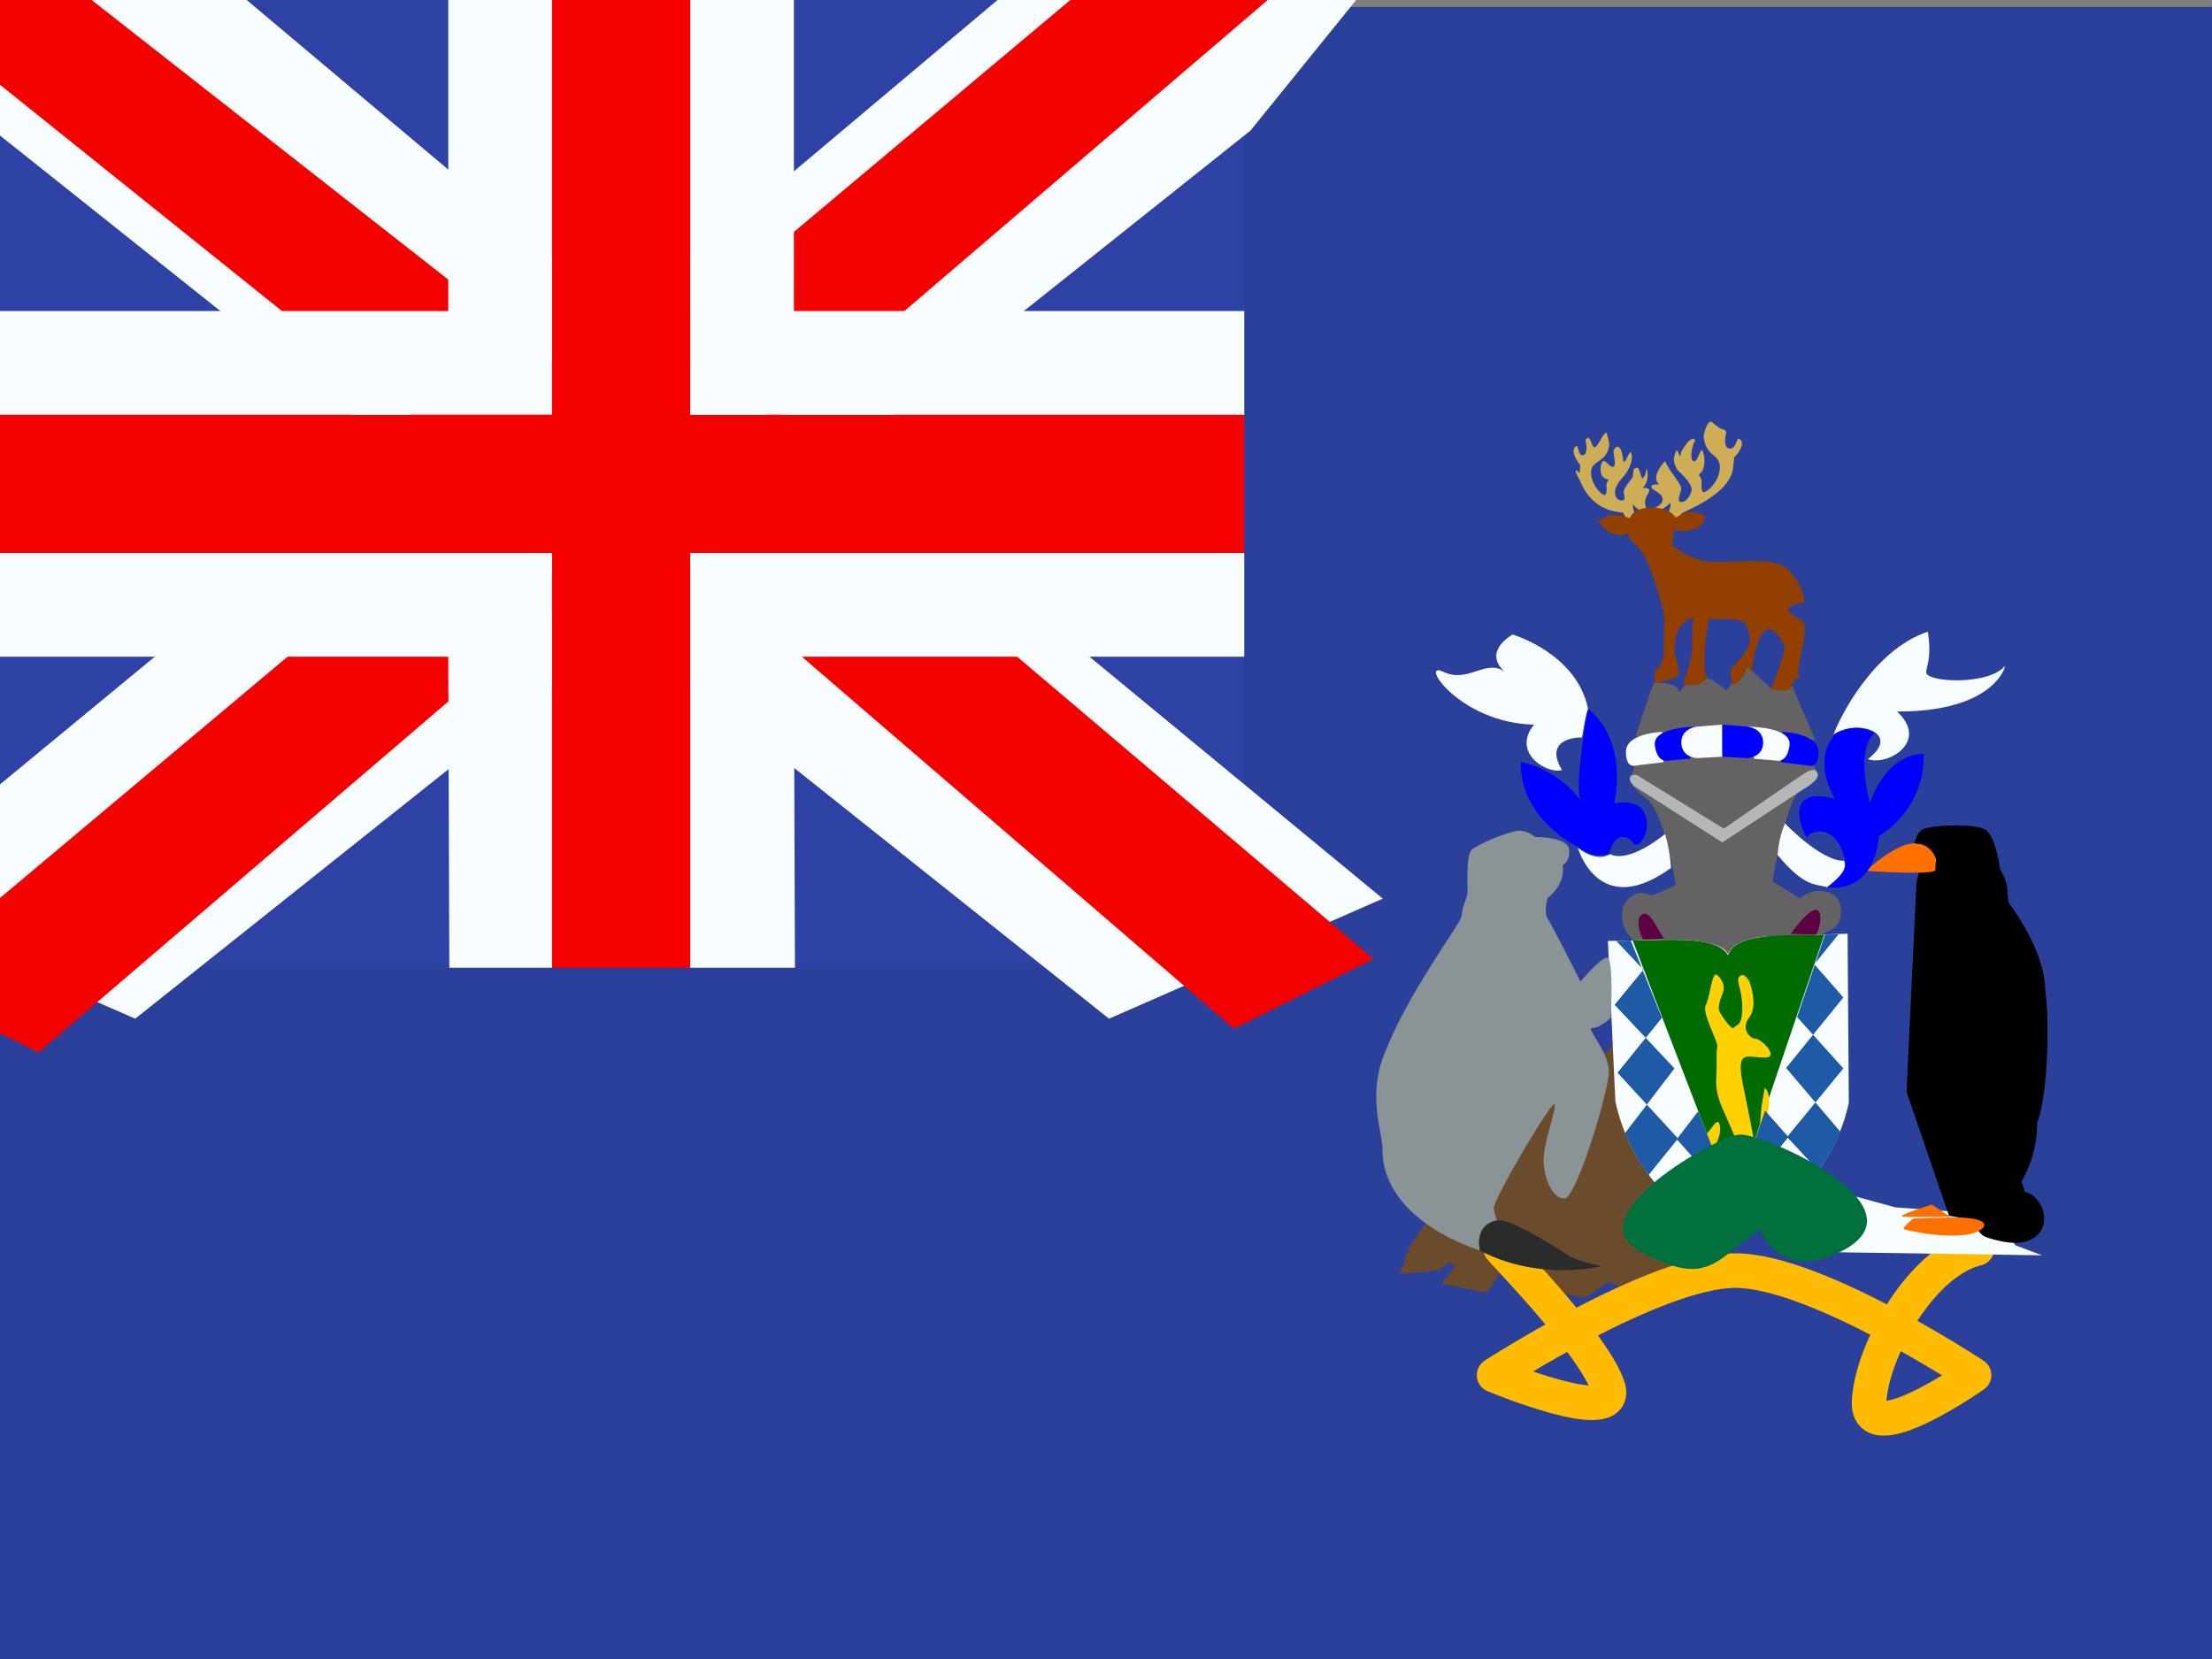 <svg xmlns="http://www.w3.org/2000/svg" width="3em" height="2.25em" viewBox="0 0 32 24"><rect x="0" y="0" width="32" height="24" fill="#808080" stroke="none"/><g fill="none"><g clip-path="url(#)"><path fill="#2B409A" fill-rule="evenodd" d="M0 .1h32v24H0z" clip-rule="evenodd"/><g clip-path="url(#)"><path fill="#2E42A5" d="M0 0h18v14H0z"/><path fill="#F7FCFF" d="m-2.004 13l3.96 1.737L18.09 1.889l2.09-2.582l-4.236-.58l-6.58 5.536l-5.297 3.73z"/><path fill="#F50100" d="m-1.462 14.217l2.018 1.008L19.429-.933h-2.833z"/><path fill="#F7FCFF" d="m20.004 13l-3.96 1.737L-.09 1.889L-2.18-.693l4.236-.58l6.58 5.536l5.297 3.73z"/><path fill="#F50100" d="m19.87 13.873l-2.019 1.009l-8.036-6.918l-2.383-.773L-2.38-.684H.453l9.807 7.688l2.605.927z"/><path fill="#F50100" fill-rule="evenodd" d="M9.985 0h-2v6H0v2h7.985v6h2V8H18V6H9.985z" clip-rule="evenodd"/><path fill="#F7FCFF" fill-rule="evenodd" d="M6.485 0h5v4.5H18v5h-6.515L11.5 14h-5l-.015-4.5H0v-5h6.485zm1.5 6H0v2h7.985v6h2V8H18V6H9.985V0h-2z" clip-rule="evenodd"/></g><path fill="#6A4C2D" d="M24.318 18.551c-.061 0-.284-.12-.284-.12s-.162.256-.246.27c-.085.016-.523-.157-.523-.157s-.308.24-.377.225l-.777-.165l-.384-.24s-.215.345-.223.338a25 25 0 0 0-.646-.128s.192-.263.192-.27s-.092-.038-.092-.038l-.138.113l-.57.052l.139-.39l.223-.331l2.73-2.592l1.345 2.427l-.2.728s-.107.278-.169.278"/><path stroke="#FB0" stroke-linecap="round" stroke-linejoin="round" stroke-width=".5" d="M21.71 18.06c.095.116 1.348 1.396 1.551 2.002s-1.647-.168-1.647-.168s2.33-1.513 3.493-1.513c1.164 0 3.451 1.513 3.451 1.513s-1.535 1.08-1.519.4c.016-.682.72-2.025 1.562-2.233"/><path fill="#F7FCFF" d="m29.542 18.16l-.383-.143l-.339-.448l-1.402-.103l-1.28-.35l-.539.36l.29.38l.71.26z"/><path fill="#656263" d="M23.939 9.866c.013.033.299-.025.36.146c.308-.455.669-.02.669-.02l.304-.36l.343.324l.315-.024l.33.772l-2.598-.049s.264-.822.277-.789m2.693 3.288c-.021-.245-.238-.273-.36-.265a.44.44 0 0 0-.229.11l-.4-.249s.2-1.235.413-1.313c.202-.142.237-.204.237-.236c0-.033-.075-.165-.075-.165l-1.306-.151l-1.235.142s-.096.194-.084.251c.013.057.017.118.238.286c.245.184.413 1.24.413 1.24s-.346.166-.367.146c-.02-.02-.125-.04-.18-.032a.33.33 0 0 0-.233.33c0 .232.18.367.18.367s1.18.865 1.356 1.183c.171-.383 1.293-1.248 1.427-1.314c.054-.032.225-.085.204-.33"/><path fill="#000" d="M27.81 12.002c.098-.064.752-.096.909 0c.156.095.215.568.215.568s.098.166.105.287c.006.122.02.205.02.205s.522.664.529 1.264c.059.41.046 1.501-.118 1.916a1.7 1.7 0 0 1-.228.856s.052.09.045.185a.5.5 0 0 1-.059.185l-.49.211l-.542-.09l-.615-1.794l.144-3.033l.04-.154l-.066-.408s.013-.135.111-.198"/><path fill="#F7FCFF" d="M24.262 13.594s.661 0 .733.21c.125-.28.697-.262.697-.262l1.036-.035l.018 2.445c-.202.949-.905 1.618-1.68 1.904c-.923-.292-1.507-1.054-1.697-1.922l-.108-2.322z"/><path fill="#006B00" d="m23.618 13.603l1.458 3.796l1.316-3.88c-.408.027-1.285-.062-1.393.302c-.169-.326-1.091-.194-1.381-.218"/><path fill="#FFD100" fill-rule="evenodd" d="M25.308 14.198s.132.346 0 .517c-.133.171.01.312.09.312s.355.272.132.272s-.348-.085-.348.154s.307 1.315.216 1.573c-.09.258-.068.456.063.39c.13-.066.212-.234.14-.559c-.07-.324-.14-.248-.14-.528s.07-.593.07-.593s.116.087.033.408s.103.762.103.882s.006.451-.066.484c-.07.033-.136.232-.203.08c-.066-.152-.108-.403-.193-.23c-.085.172-.068.57-.157.589c-.088.019-.22.207-.22.131s-.125-.212-.087-.339s.071-.142.102-.02c.03.122.16.12.16.02s-.045-.051 0-.28s.096-.532 0-.514s-.243.167-.262-.108s-.098-.403-.035-.457s.148-.245.175-.094c.027.15-.092.294-.073.348s.03.177.113.074c.082-.103.13-.272.192-.115c.061.157.063.033-.065-.266c-.127-.3-.236-.466-.22-.73s-.006-.361.015-.446c.02-.084-.229-.496-.166-.614c.064-.119.088-.502.166-.433c.078.07.118.162.078.265s-.08.205-.04.275s.177.27.204.22c.028-.051.12-.002.12-.288s-.103-.386-.038-.454s.14.074.14.074" clip-rule="evenodd"/><path fill="#1E5AA6" d="m26.4 13.52l.197-.004l-.35.434l.42.48l-.828 1.02l.782.92a2.4 2.4 0 0 1-.319.563l-.449-.485l.814-.992l-.669-.742zm-3.019.092l.394.416l-.417.508l.866.92l-.716.937c.086.206.209.435.342.604l.426-.526l-.876-.952l.642-.795l-.45-1.117z"/><path fill="#1E5AA6" d="m24.566 16.078l-.309.402l1.105 1.249a2.8 2.8 0 0 0 .515-.338l-.576-.65l.234-.673l.337.38l-1.053 1.313a2.3 2.3 0 0 1-.548-.33l.557-.69z"/><path fill="url(#)" d="M28.386 12.851c0 .064.069 3.832.145 3.796c.19-.09.234.106.234.106s.065.62-.099.703a2.4 2.4 0 0 1-.422.187l-.283-.206s-.288-.403-.353-.582c-.066-.178-.144-.976-.118-1.15c.026-.171.046-1.18.033-1.232c-.013-.051-.066-.894-.033-1.022c.033-.127.235-.69.229-.69c0 0 .666.026.666.09"/><path fill="#FF7000" d="M27.732 12.206c.137 0 .242.115.274.217c.007.045-.013.077-.006.16s-.994.019-1 .012c0 0 .464-.44.732-.39"/><path fill="#fff" stroke="#000" stroke-linejoin="round" stroke-width=".5" d="M28.83 17.667s.314-.07.399-.18c.052-.038.326.403-.4.18Z"/><path fill="#000" d="M28.309 12.46a.05.05 0 1 1-.1 0a.05.05 0 0 1 .1 0"/><path fill="#F7FCFF" d="M25.82 11.909s.521.55.858.544c.061.162-.153.312-.239.384c-.171-.054-.326.01-.724-.469c.025-.305.112-.447.106-.46m2.069-2.77c.05.353-.002.435-.025.583c-.023.149.904.203 1.143-.09c-.025.132-.303.668-1.565.662c.478.443-.152.796-.422.688c.496-.37-.14-.592-.496-.353c.067-.203.563-1.226 1.366-1.49"/><path fill="#00F" fill-rule="evenodd" d="M27.05 11.617c-.094-.39-.14-.836.069-1.007c-.276-.185-.576.006-.576.006l-.015.024c-.064.088-.279.384.015.916c-.783-.203-.456.508-.398.562c.03-.114.447-.221.552.36c.035.117-.177.287-.244.341q-.023.018-.02.017s.663.135.75-.741c.113-.068.663-.435.646-1.191c-.505.01-.729.567-.779.713" clip-rule="evenodd"/><path fill="#F7FCFF" d="M24.088 12.064s-.508.431-.796.293c-.215.126-.466-.095-.466-.095s.294 1.059 1.348.293a2.4 2.4 0 0 0-.086-.49"/><path fill="#00F" d="M23.285 12.34c.043-.222.22-.33.362-.12c.19.036.38-.724-.294-.599c.19-.993-.38-1.364-.38-1.364s-.202 1.101-.11 1.305s-.135-.377-.863-.539c-.013.832.814 1.221.814 1.221s.233.21.471.096"/><path fill="#F7FCFF" d="M22.597 11.139c-.215.066-.736-.249-.405-.656c-1.084-.024-1.674-.94-1.313-.765s.62-.197.889 0c-.33-.299.115-.538.115-.538s.925.27 1.09 1.071c-.055.156-.08.43-.092.419c0-.006-.572-.01-.285.469"/><path fill="#CDAD56" d="M24.327 7.431c.005-.027.698-.265.744-.658c.047-.394-.009-.129-.009-.129s.192-.178.122-.274s-.047.123-.16.119c-.112-.005-.05-.238-.05-.238s-.01-.027-.043-.041c-.047.004-.154-.096-.154-.096s-.07-.092-.132.197c.033.306.235.247.235.448s-.178.357-.23.361c-.051.005-.033-.17-.033-.17s-.028-.081-.046-.081c-.019 0 .103-.019.084-.247c-.042-.275-.075.064-.15.05s-.019-.252.01-.28c.027-.027-.034-.141-.197.152c-.014.142-.033-.037-.066-.028c-.056.115-.047.197.033.302c.117.105.192.21.187.266c-.004.054-.066.178-.15.178s.005-.151 0-.201c-.004-.05-.145-.234-.145-.234s-.098-.155-.089-.16c.01-.004-.224.224-.084.343c-.108-.013-.117.028-.117.028c0 .055.145.078.164.174s-.15.15-.15.15s.07.097.267-.09a.3.3 0 0 1-.075.2c.066.03.117.026.126.101c0 0 .104-.114.108-.142m-.75.142s-.088-.127-.091-.152c-.005-.025-.43.032-.633-.476c-.13-.242 0-.1 0-.1l.008-.117s-.14-.167-.08-.254c.06-.088.036.112.112.113c.095-.005.044-.217.044-.217s.008-.025.036-.037c.04.004.056.129.091.137c.036.009.11-.147.133-.18c.033-.004.032-.128.084.134c-.028.28-.264.225-.264.408s.15.325.194.329s.028-.154.028-.154s.024-.075.04-.075s-.14.03-.123-.179c.036-.195.115.013.178 0c.064-.012-.007-.206.011-.236c.005-.03.098-.156.135.124c.011.13.084-.111.111-.103c.048.104-.02.243-.088.34c-.1.095-.145.2-.14.25c.003.05.027.112.099.112c.071 0 .024-.087.027-.133c.004-.046.124-.194.124-.194c.023-.037.004-.105.028-.137c.04 0 .055-.052.095.094c.04.145.087-.096.087-.096s.056.179-.063.287c.091-.012.1.025.1.025c0 .05-.044.07-.06.158a.15.15 0 0 0 .047.138s-.06.087-.226-.084a.28.28 0 0 0 .064.183c-.056.027-.1.024-.108.092"/><path fill="#923F00" d="M24.676 7.475c-.103.298-.472.185-.472.185s.012.15-.024.221c.03.023.248.19.477.234c.33.062 1.004-.108 1.23.143c.227.252.215.455.215.455s-.294.034-.212.138c.053.067.2.117.212.187c.042.222-.138.62-.073.77c-.102.01-.11.114-.11.114c-.006.118-.3.048-.3.048s.183-.46.195-.568s-.128-.3-.238-.3s-.19.341-.19.341s-.055.258-.037.281l-.073-.083s-.03.104-.077.167a.34.34 0 0 1-.126.102s-.055-.156-.036-.215c.018-.06.3-.293.276-.461c-.011-.074-.021-.203-.114-.246c-.117-.054-.332-.015-.462-.041c-.071.121-.104.79-.055.832s-.123.131-.123.131l-.202.006c-.003-.09.12-.338.12-.547s.015-.434.015-.434s-.136.034-.208.167c-.061.112-.061.323-.055.353c.012.066.073.252.055.306c-.019.053-.337.125-.337.125l-.012-.174s.134-.083.134-.293s.012-.508.006-.526c-.003-.011-.11-.47-.25-.778c-.094-.206-.238-.3-.245-.317c-.019-.042-.019-.09-.019-.09s-.202.144-.44-.162c.218-.182.453-.048.453-.048s.06-.167.342-.155s.337.167.325.15c0 0 .208-.18.434-.018"/><path fill="#00F" d="M25.781 10.588c.005 0 .52.015.526.284c.005.269-.158.2-.164.2l-.377-.045z"/><path fill="#F7FCFF" d="M25.281 10.513s.643-.005.607.27c-.036.273-.199.219-.199.219l-.31-.026z"/><path fill="#00F" d="m24.92 10.483l.372.03s.224.03.214.24c-.01.209-.23.214-.23.214l-.362-.02z"/><path fill="#F7FCFF" d="M24.047 10.588c-.005 0-.52.015-.525.284s.158.2.163.2l.378-.045z"/><path fill="#00F" d="M24.547 10.513s-.642-.005-.607.27c.036.273.2.219.2.219l.31-.026z"/><path fill="#F7FCFF" d="m24.91 10.483l-.373.03s-.224.03-.214.24c.01.209.23.214.23.214l.361-.02z"/><path fill="#5E0043" d="M26.287 13.165c.098.032.023.33-.024.358l-.357-.014s.268-.386.38-.344m-2.215.413c-.084-.115-.206-.432-.319-.344c-.099.032-.023.33.024.358z"/><path fill="#B4B6B9" d="m23.628 11.364l1.288.823l1.16-.762s.242-.13.221-.224s-.104-.058-.146-.041c-.041.016-1.214.828-1.214.828l-1.248-.771s-.091-.029-.108.028c-.017.058.034.09.047.119"/><path fill="#FF7000" d="M27.947 17.427s-.563.17-.406.175c.116.004.675 0 .675 0zm.228.187l-.5.014s-.126.111-.134.138s.083.035.083.035s.516.13.906.046c.197-.068.231-.148.093-.197s-.444-.035-.448-.037"/><path fill="#8A9396" d="M22.39 12.99s-.064.2 0 .3c.066.1.475.909.475.909s.28-.337.382-.346s.055.873.055.873s-.167.154-.27.145c-.102-.009.252.346.242.646s-.465 1.79-.632 1.818c-.168.027-.312-.281-.312-.547c0-.267.172-.69.163-.808c-.01-.118-.832 1.267-.882 1.484c-.01.04.045.189.045.189s-.322.026-.251.436c-.949-.327-1.414-.89-1.405-1.463c.004-.22-.206-.736 0-1.306c.331-.918 1.139-1.966 1.144-2.066c.01-.164.075-.237.084-.328c.01-.09-.028-.554.065-.636s.577-.282.698-.273c.12.01.223.091.223.091s.456 0 .484.173s-.093.236-.093.236s.065.246-.214.473"/><path fill="#2B2B2B" d="M22.662 18.146c.154.106.509.169.509.169s-.872.235-1.758-.221c-.081-.355.19-.435.257-.437c.156-.041.838.382.992.488"/><path fill="#00713D" d="M23.73 18.108c.953.504 1.055.165 1.713-.315c.045-.033.262.77 1.183.315c1.304-.644-1.117-1.718-1.46-1.695c-.341.024-2.39 1.19-1.437 1.695"/></g><defs><clipPath id=""><path fill="#fff" d="M0 0h32v24H0z"/></clipPath><clipPath id=""><path fill="#fff" d="M0 0h18v14H0z"/></clipPath><linearGradient id="" x1="28.275" x2="29.018" y1="15.607" y2="15.599" gradientUnits="userSpaceOnUse"><stop stop-color="#D5DFFF"/><stop offset="1" stop-color="#fff"/></linearGradient></defs></g></svg>